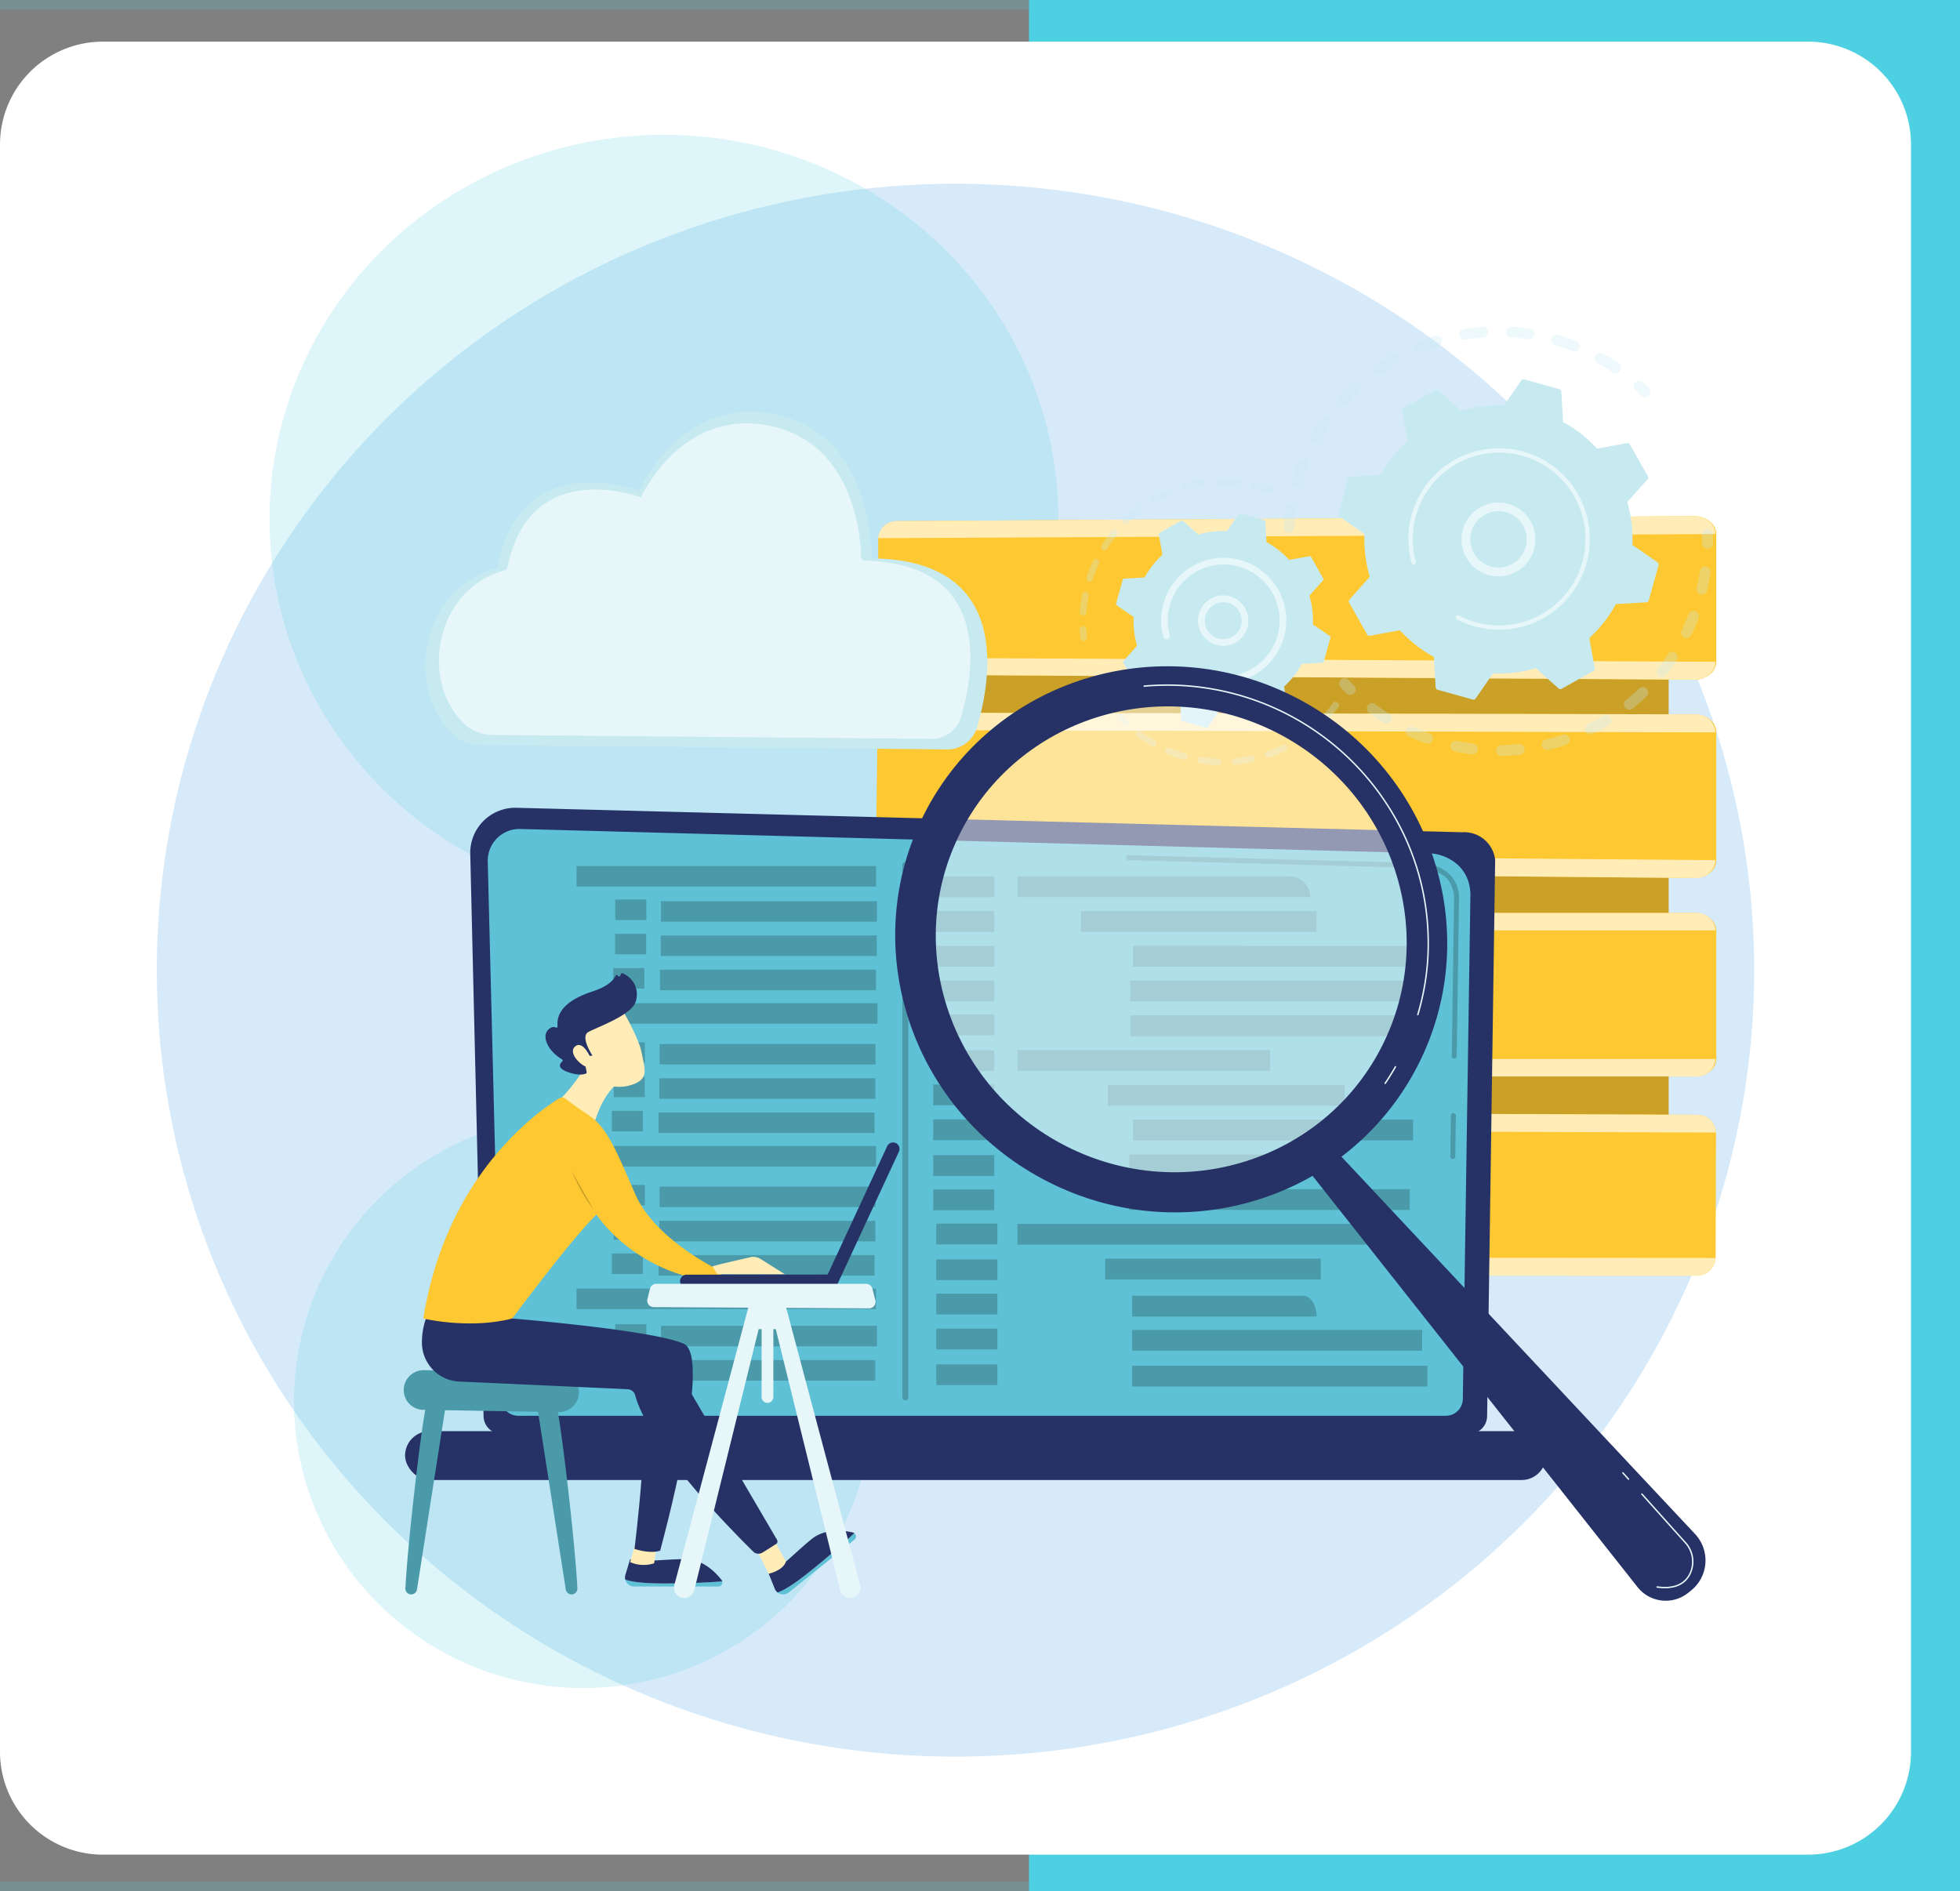 <svg xmlns="http://www.w3.org/2000/svg" width="400" height="386" viewBox="0 0 400 386">
  <rect x="0" y="0" width="400" height="386" fill="#808080" stroke="none"/>
  <g id="Grupo_172856" data-name="Grupo 172856" transform="translate(-1020 -12061.5)">
    <g id="Grupo_136516" data-name="Grupo 136516" transform="translate(0 11240.5)">
      <g id="Grupo_130019" data-name="Grupo 130019" transform="translate(1020 821)">
        <g id="Grupo_130018" data-name="Grupo 130018">
          <rect id="Rectángulo_41096" data-name="Rectángulo 41096" width="190" height="386" transform="translate(210)" fill="#4dd0e1"/>
          <line id="Línea_250" data-name="Línea 250" x1="269" transform="translate(0 1)" fill="none" stroke="#4dd0e1" stroke-width="2" opacity="0.2"/>
          <line id="Línea_251" data-name="Línea 251" x1="266" transform="translate(0 385)" fill="none" stroke="#4dd0e1" stroke-width="2" opacity="0.2"/>
        </g>
      </g>
    </g>
    <path id="indian-software-engineer-working-on-his-laptop" d="M21,0H369a21,21,0,0,1,21,21V349a21,21,0,0,1-21,21H21A21,21,0,0,1,0,349V21A21,21,0,0,1,21,0Z" transform="translate(1020 12070)" fill="#fff"/>
    <g id="Grupo_149191" data-name="Grupo 149191" transform="translate(871.958 64.562)">
      <ellipse id="Elipse_4771" data-name="Elipse 4771" cx="163" cy="160.5" rx="163" ry="160.5" transform="translate(180.042 12034.438)" fill="#bddcf6" opacity="0.59"/>
      <ellipse id="Elipse_4772" data-name="Elipse 4772" cx="80.5" cy="78.5" rx="80.5" ry="78.5" transform="translate(203.042 12024.438)" fill="#4dd0e1" opacity="0.18"/>
      <ellipse id="Elipse_4773" data-name="Elipse 4773" cx="59" cy="58.5" rx="59" ry="58.5" transform="translate(208.042 12224.438)" fill="#4dd0e1" opacity="0.18"/>
      <g id="Grupo_149190" data-name="Grupo 149190" transform="translate(230.434 12063.601)">
        <g id="Grupo_149161" data-name="Grupo 149161" transform="translate(96.368 38.678)">
          <rect id="Rectángulo_44806" data-name="Rectángulo 44806" width="151.917" height="127.299" transform="translate(9.866 16.517)" fill="#caa027"/>
          <g id="Grupo_149154" data-name="Grupo 149154" transform="translate(0.468 0)">
            <path id="Trazado_206232" data-name="Trazado 206232" d="M1632.05,945.7l-162.556,1.023a3.861,3.861,0,0,0-4.024,3.6v24.254a3.685,3.685,0,0,0,3.839,3.47l162.743,1.024c2.413.015,4.447-1.621,4.447-3.655V949.359C1636.5,947.326,1634.464,945.689,1632.05,945.7Z" transform="translate(-1465.466 -945.704)" fill="#fdc831"/>
            <g id="Grupo_149153" data-name="Grupo 149153">
              <path id="Trazado_206233" data-name="Trazado 206233" d="M1631.939,945.7l-162.669,1.024a3.686,3.686,0,0,0-3.841,3.47l170.883-.839C1636.312,947.326,1634.353,945.689,1631.939,945.7Z" transform="translate(-1465.429 -945.704)" fill="#ffecb7"/>
              <path id="Trazado_206234" data-name="Trazado 206234" d="M1469.27,1249.522l162.669,1.024c2.413.015,4.373-1.621,4.373-3.656l-170.883-.839A3.687,3.687,0,0,0,1469.27,1249.522Z" transform="translate(-1465.429 -1217.172)" fill="#ffecb7"/>
            </g>
          </g>
          <g id="Grupo_149156" data-name="Grupo 149156" transform="translate(0 40.106)">
            <path id="Trazado_206235" data-name="Trazado 206235" d="M1627.829,1363.135l-162.682-.337a3.984,3.984,0,0,0-4.181,3.678l-.312,25.035a3.766,3.766,0,0,0,3.926,3.6l163.24,1.427c2.348.021,4.325-1.615,4.325-3.653v-26.064C1632.146,1364.789,1630.171,1363.14,1627.829,1363.135Z" transform="translate(-1460.645 -1362.798)" fill="#fdc831"/>
            <g id="Grupo_149155" data-name="Grupo 149155">
              <path id="Trazado_206236" data-name="Trazado 206236" d="M1630.527,1363.132l-162.8-.338a3.819,3.819,0,0,0-4.008,3.541l171.048.48A4,4,0,0,0,1630.527,1363.132Z" transform="translate(-1463.418 -1362.795)" fill="#ffecb7"/>
              <path id="Trazado_206237" data-name="Trazado 206237" d="M1464.488,1665l163.168,1.427a3.961,3.961,0,0,0,4.253-3.653l-171.352-1.373A3.77,3.77,0,0,0,1464.488,1665Z" transform="translate(-1460.558 -1632.687)" fill="#ffecb7"/>
            </g>
          </g>
          <g id="Grupo_149158" data-name="Grupo 149158" transform="translate(0.468 80.976)">
            <path id="Trazado_206238" data-name="Trazado 206238" d="M1632.251,1787.831H1469.722a4.07,4.07,0,0,0-4.252,3.845V1817.6a3.837,3.837,0,0,0,4.095,3.6h162.686c2.264,0,4.247-1.562,4.247-3.6v-26.064C1636.5,1789.5,1634.514,1787.831,1632.251,1787.831Z" transform="translate(-1465.466 -1787.831)" fill="#fdc831"/>
            <g id="Grupo_149157" data-name="Grupo 149157">
              <path id="Trazado_206239" data-name="Trazado 206239" d="M1632.214,1787.831H1469.528a3.876,3.876,0,0,0-4.1,3.563h170.883A3.875,3.875,0,0,0,1632.214,1787.831Z" transform="translate(-1465.429 -1787.831)" fill="#ffecb7"/>
              <path id="Trazado_206240" data-name="Trazado 206240" d="M1469.528,2101.31h162.686a3.876,3.876,0,0,0,4.1-3.563H1465.429A3.876,3.876,0,0,0,1469.528,2101.31Z" transform="translate(-1465.429 -2067.947)" fill="#ffecb7"/>
            </g>
          </g>
          <g id="Grupo_149160" data-name="Grupo 149160" transform="translate(0.468 121.527)">
            <path id="Trazado_206241" data-name="Trazado 206241" d="M1632.423,2210.193l-162.62-.637a4.084,4.084,0,0,0-4.333,3.81v25.922a3.95,3.95,0,0,0,4.17,3.683l162.693.063a3.848,3.848,0,0,0,4.036-3.614l.072-25.593A3.845,3.845,0,0,0,1632.423,2210.193Z" transform="translate(-1465.466 -2209.556)" fill="#fdc831"/>
            <g id="Grupo_149159" data-name="Grupo 149159">
              <path id="Trazado_206242" data-name="Trazado 206242" d="M1632.386,2210.188l-162.782-.637a3.934,3.934,0,0,0-4.175,3.668l170.976.6A3.845,3.845,0,0,0,1632.386,2210.188Z" transform="translate(-1465.429 -2209.551)" fill="#ffecb7"/>
              <path id="Trazado_206243" data-name="Trazado 206243" d="M1469.6,2522.439l162.694.062a3.848,3.848,0,0,0,4.037-3.613l-170.9-.132A3.952,3.952,0,0,0,1469.6,2522.439Z" transform="translate(-1465.429 -2489.024)" fill="#ffecb7"/>
            </g>
          </g>
        </g>
        <g id="Grupo_149172" data-name="Grupo 149172" transform="translate(137.951 0)">
          <g id="Grupo_149166" data-name="Grupo 149166" transform="translate(41.63)">
            <g id="Grupo_149162" data-name="Grupo 149162" opacity="0.3">
              <path id="Trazado_206244" data-name="Trazado 206244" d="M2326.86,585.5a1.1,1.1,0,0,1-.906-1.154c.083-1.237.22-2.489.409-3.721a1.1,1.1,0,0,1,1.251-.919l.021,0a1.1,1.1,0,0,1,.9,1.248c-.18,1.17-.31,2.359-.389,3.534a1.1,1.1,0,0,1-1.168,1.022A1.057,1.057,0,0,1,2326.86,585.5Zm1.7-9.41a1.138,1.138,0,0,1-.127-.03,1.1,1.1,0,0,1-.739-1.365c.355-1.193.764-2.384,1.217-3.537a1.1,1.1,0,1,1,2.043.8c-.43,1.1-.819,2.227-1.156,3.362A1.1,1.1,0,0,1,2328.559,576.086Zm3.728-8.8a1.1,1.1,0,0,1-.769-1.621c.61-1.082,1.275-2.152,1.977-3.178a1.1,1.1,0,1,1,1.812,1.238c-.666.975-1.3,1.99-1.877,3.018A1.1,1.1,0,0,1,2332.287,567.285Zm5.6-7.749a1.1,1.1,0,0,1-.623-1.821c.838-.919,1.725-1.813,2.637-2.657a1.1,1.1,0,0,1,1.491,1.612c-.866.8-1.709,1.65-2.505,2.524A1.1,1.1,0,0,1,2337.891,559.536Zm7.191-6.3a1.1,1.1,0,0,1-.44-1.982c1.018-.709,2.081-1.384,3.159-2.006a1.1,1.1,0,1,1,1.1,1.9c-1.025.591-2.035,1.233-3,1.906A1.094,1.094,0,0,1,2345.082,553.232Zm8.406-4.556a1.1,1.1,0,0,1-.227-2.1c1.151-.467,2.337-.89,3.524-1.257a1.1,1.1,0,1,1,.649,2.1c-1.128.349-2.255.751-3.348,1.195A1.091,1.091,0,0,1,2353.488,548.675Zm40.076,4.276a1.1,1.1,0,0,1-.43-.174c-.975-.664-1.991-1.294-3.022-1.872a1.1,1.1,0,1,1,1.074-1.914c1.085.609,2.157,1.273,3.183,1.971a1.1,1.1,0,0,1-.805,1.989Zm-30.876-6.855a1.1,1.1,0,0,1,.011-2.165c1.227-.2,2.477-.347,3.716-.44a1.1,1.1,0,1,1,.164,2.189c-1.176.088-2.363.229-3.528.418A1.1,1.1,0,0,1,2362.689,546.1Zm22.416,2.4a1.088,1.088,0,0,1-.213-.059c-1.1-.429-2.232-.816-3.365-1.15a1.1,1.1,0,1,1,.622-2.105c1.193.352,2.385.759,3.542,1.21a1.1,1.1,0,0,1-.585,2.1Zm-12.87-2.858a1.1,1.1,0,0,1,.259-2.177c1.239.081,2.49.216,3.72.4l.023,0a1.1,1.1,0,0,1-.351,2.166c-1.168-.177-2.357-.3-3.534-.381C2372.312,545.649,2372.273,545.645,2372.235,545.638Z" transform="translate(-2325.951 -543.459)" fill="#c7eaf1"/>
              <path id="Trazado_206245" data-name="Trazado 206245" d="M3070.493,661.262a1.091,1.091,0,0,1-.583-.3c-.4-.4-.821-.793-1.242-1.177a1.1,1.1,0,0,1,1.477-1.623c.443.4.882.819,1.306,1.237a1.1,1.1,0,0,1-.959,1.863Z" transform="translate(-2996.927 -646.874)" fill="#c7eaf1"/>
            </g>
            <g id="Grupo_149163" data-name="Grupo 149163" transform="translate(11.278 41.394)" opacity="0.3">
              <path id="Trazado_206246" data-name="Trazado 206246" d="M3214.891,977.876a1.1,1.1,0,0,1-.909-1.095c.007-.566,0-1.141-.014-1.71a1.1,1.1,0,1,1,2.194-.064c.017.6.022,1.205.015,1.8a1.1,1.1,0,0,1-1.286,1.068Z" transform="translate(-3139.856 -973.941)" fill="#c7eaf1"/>
              <path id="Trazado_206247" data-name="Trazado 206247" d="M2521.3,1090.66q-.747-.129-1.494-.284a1.1,1.1,0,0,1,.447-2.15c1.151.239,2.307.431,3.453.571a1.1,1.1,0,0,1-.268,2.179C2522.731,1090.889,2522.012,1090.783,2521.3,1090.66Zm-7.073-1.848a1.12,1.12,0,0,1-.181-.047c-1.154-.409-2.3-.871-3.417-1.375a1.1,1.1,0,1,1,.9-2c1.057.478,2.149.917,3.246,1.306a1.1,1.1,0,0,1-.552,2.116Zm14.979,2.469a1.1,1.1,0,0,1,.172-2.179c1.159-.017,2.334-.084,3.491-.2a1.1,1.1,0,1,1,.218,2.185c-1.219.122-2.456.192-3.677.211A1.088,1.088,0,0,1,2529.207,1091.28Zm-23.451-6.569a1.1,1.1,0,0,1-.4-.153c-1.035-.652-2.055-1.356-3.031-2.093a1.1,1.1,0,0,1,1.323-1.752c.926.7,1.895,1.368,2.878,1.987a1.1,1.1,0,0,1-.772,2.011Zm32.781,5.389a1.1,1.1,0,0,1-.071-2.149c1.126-.271,2.257-.6,3.361-.962a1.1,1.1,0,1,1,.692,2.083c-1.162.386-2.353.728-3.539,1.014A1.089,1.089,0,0,1,2538.537,1090.1Zm8.844-3.2a1.1,1.1,0,0,1-.3-2.067c1.043-.513,2.077-1.076,3.072-1.673a1.1,1.1,0,1,1,1.13,1.882c-1.048.629-2.136,1.221-3.234,1.761A1.09,1.09,0,0,1,2547.381,1086.9Zm7.937-5.051a1.1,1.1,0,0,1-.5-1.937c.908-.729,1.794-1.5,2.635-2.3a1.1,1.1,0,1,1,1.512,1.591c-.885.841-1.818,1.657-2.772,2.423A1.1,1.1,0,0,1,2555.318,1081.849Zm6.646-6.661a1.1,1.1,0,0,1-.669-1.766c.726-.909,1.421-1.859,2.066-2.824a1.1,1.1,0,1,1,1.824,1.22c-.679,1.016-1.411,2.017-2.175,2.973A1.1,1.1,0,0,1,2561.964,1075.188Zm5.023-7.961a1.1,1.1,0,0,1-.8-1.561c.506-1.044.974-2.123,1.392-3.208a1.1,1.1,0,1,1,2.049.788c-.439,1.142-.932,2.279-1.465,3.377A1.1,1.1,0,0,1,2566.987,1067.227Zm3.149-8.864-.066-.014a1.1,1.1,0,0,1-.815-1.32c.2-.833.37-1.681.516-2.523q.079-.457.147-.913a1.1,1.1,0,0,1,1.249-.922,1.085,1.085,0,0,1,.922,1.248q-.072.481-.155.961c-.153.885-.335,1.778-.543,2.654A1.1,1.1,0,0,1,2570.136,1058.363Z" transform="translate(-2496.251 -1045.089)" fill="#c7eaf1"/>
              <path id="Trazado_206248" data-name="Trazado 206248" d="M2445.363,1292.435a1.1,1.1,0,0,1-.587-.3c-.421-.42-.841-.856-1.248-1.3a1.1,1.1,0,0,1,1.612-1.49c.387.419.786.833,1.186,1.232a1.1,1.1,0,0,1-.963,1.859Z" transform="translate(-2443.237 -1258.698)" fill="#c7eaf1"/>
            </g>
            <g id="Grupo_149165" data-name="Grupo 149165" transform="translate(11.142 10.733)">
              <path id="Trazado_206249" data-name="Trazado 206249" d="M2447.711,707.188a.514.514,0,0,0,.54.253l6.141-1.125a27.2,27.2,0,0,0,6.933,5.438l.373,6.228a.513.513,0,0,0,.374.463l7.213,2.013a.513.513,0,0,0,.56-.2l3.545-5.135a27.2,27.2,0,0,0,8.747-1.063l4.671,4.143a.512.512,0,0,0,.592.063l6.525-3.677a.513.513,0,0,0,.252-.539l-1.125-6.141a27.194,27.194,0,0,0,5.438-6.933l6.229-.374a.512.512,0,0,0,.463-.374l2.013-7.214a.512.512,0,0,0-.2-.56l-5.135-3.545a27.194,27.194,0,0,0-1.063-8.747l4.143-4.671a.513.513,0,0,0,.063-.592l-3.677-6.524a.513.513,0,0,0-.539-.253l-6.141,1.125a27.183,27.183,0,0,0-6.933-5.439l-.374-6.228a.513.513,0,0,0-.374-.463l-7.213-2.013a.513.513,0,0,0-.56.2l-3.544,5.135a27.189,27.189,0,0,0-8.747,1.063l-4.671-4.143a.513.513,0,0,0-.592-.063l-6.524,3.677a.512.512,0,0,0-.253.539l1.125,6.141a27.193,27.193,0,0,0-5.438,6.933l-6.229.374a.513.513,0,0,0-.463.374l-2.013,7.213a.513.513,0,0,0,.2.56l5.135,3.545a27.2,27.2,0,0,0,1.063,8.747l-4.142,4.671a.513.513,0,0,0-.063.592Z" transform="translate(-2441.82 -655.083)" fill="#c7eaf1"/>
              <g id="Grupo_149164" data-name="Grupo 149164" transform="translate(25.17 25.17)">
                <path id="Trazado_206250" data-name="Trazado 206250" d="M2709.817,931.786a7.532,7.532,0,1,1,1.1.108A7.54,7.54,0,0,1,2709.817,931.786Zm2.283-13.1a5.843,5.843,0,0,0-.852-.084,5.753,5.753,0,1,0,.852.084Z" transform="translate(-2703.577 -916.841)" fill="#e7f6f9"/>
              </g>
              <path id="Trazado_206251" data-name="Trazado 206251" d="M2606.106,838.44a18.848,18.848,0,0,1-1.856-.418h0q-.291-.081-.579-.171a18.593,18.593,0,0,1-2.748-1.11l-.037-.018-.1-.052-.2-.1a.439.439,0,1,1,.409-.777,17.652,17.652,0,0,0,20.02-2.5,17.526,17.526,0,0,0,5.192-8.364,17.874,17.874,0,0,0,.4-1.77,17.633,17.633,0,0,0-34.365-7.708,17.64,17.64,0,0,0-.027,9.392.445.445,0,0,1,.009.191.439.439,0,0,1-.856.041,18.512,18.512,0,1,1,36.1-1.768,18.993,18.993,0,0,1-.419,1.858,18.514,18.514,0,0,1-20.948,13.272Z" transform="translate(-2576.397 -787.585)" fill="#e7f6f9"/>
            </g>
          </g>
          <g id="Grupo_149171" data-name="Grupo 149171" transform="translate(0 30.945)">
            <g id="Grupo_149167" data-name="Grupo 149167" opacity="0.3">
              <path id="Trazado_206252" data-name="Trazado 206252" d="M1893.711,1182.168a.678.678,0,0,1-.558-.591c-.066-.572-.115-1.154-.146-1.729a.678.678,0,0,1,1.354-.074c.03.548.077,1.1.139,1.648a.679.679,0,0,1-.6.751A.688.688,0,0,1,1893.711,1182.168Z" transform="translate(-1893.007 -1148.954)" fill="#c7eaf1"/>
              <path id="Trazado_206253" data-name="Trazado 206253" d="M1893.843,893.274a.678.678,0,0,1-.56-.715,29.551,29.551,0,0,1,.358-2.961q.054-.308.114-.617a.7.7,0,0,1,.795-.536.679.679,0,0,1,.536.795q-.057.3-.109.59a28.125,28.125,0,0,0-.342,2.824.678.678,0,0,1-.723.629C1893.889,893.28,1893.866,893.278,1893.843,893.274Zm1.346-6.909a.7.7,0,0,1-.095-.023.679.679,0,0,1-.436-.855,29.408,29.408,0,0,1,1.323-3.357.678.678,0,1,1,1.228.574,28.148,28.148,0,0,0-1.262,3.2A.678.678,0,0,1,1895.189,886.365Zm2.981-6.376a.678.678,0,0,1-.458-1.029,29.215,29.215,0,0,1,2.109-2.931.678.678,0,0,1,1.049.859,27.816,27.816,0,0,0-2.011,2.794A.679.679,0,0,1,1898.169,879.988Zm4.457-5.448a.677.677,0,0,1-.352-1.159,29.392,29.392,0,0,1,2.761-2.325.678.678,0,1,1,.807,1.089,27.917,27.917,0,0,0-2.633,2.217A.678.678,0,0,1,1902.627,874.54Zm5.653-4.195a.678.678,0,0,1-.219-1.258,29.677,29.677,0,0,1,3.241-1.583.678.678,0,1,1,.52,1.252,28.286,28.286,0,0,0-3.092,1.511A.675.675,0,0,1,1908.279,870.345Zm6.5-2.7a.678.678,0,0,1-.066-1.321,29.177,29.177,0,0,1,3.529-.745.678.678,0,0,1,.2,1.342,27.778,27.778,0,0,0-3.365.71A.674.674,0,0,1,1914.778,867.65Zm6.958-1.024a.678.678,0,0,1,.1-1.346,29.375,29.375,0,0,1,3.606.144.678.678,0,0,1-.137,1.349,27.861,27.861,0,0,0-3.439-.138A.686.686,0,0,1,1921.736,866.626Zm10.386,1.708a.673.673,0,0,1-.116-.031,28.1,28.1,0,0,0-2.866-.865c-.147-.037-.292-.071-.437-.1a.678.678,0,0,1,.3-1.323c.154.035.308.071.462.11a29.523,29.523,0,0,1,3,.907.678.678,0,0,1-.345,1.305Z" transform="translate(-1893.255 -865.273)" fill="#c7eaf1"/>
            </g>
            <g id="Grupo_149168" data-name="Grupo 149168" transform="translate(7.567 45.606)" opacity="0.3">
              <path id="Trazado_206254" data-name="Trazado 206254" d="M2025,1352.163a.678.678,0,0,1,.222-1.338,28.042,28.042,0,0,0,3.368.33.678.678,0,1,1-.05,1.355,29.554,29.554,0,0,1-3.531-.347Zm-3.386-.751c-.024,0-.047-.01-.072-.016a29.616,29.616,0,0,1-3.348-1.178.678.678,0,0,1,.526-1.25,28.331,28.331,0,0,0,3.2,1.124.678.678,0,0,1-.3,1.32Zm10.3,1.006a.678.678,0,0,1,.058-1.343,28.184,28.184,0,0,0,3.35-.494.678.678,0,1,1,.278,1.327,29.48,29.48,0,0,1-3.511.518A.689.689,0,0,1,2031.914,1352.418Zm-16.685-3.7a.685.685,0,0,1-.222-.08,29.026,29.026,0,0,1-2.967-1.953.678.678,0,0,1,.813-1.085,27.735,27.735,0,0,0,2.829,1.862.678.678,0,0,1-.453,1.256Zm23.458,2.272a.678.678,0,0,1-.1-1.31,27.9,27.9,0,0,0,3.132-1.284.678.678,0,0,1,.59,1.221,29.475,29.475,0,0,1-3.284,1.347A.676.676,0,0,1,2038.687,1350.994Zm6.234-3.008a.678.678,0,0,1-.251-1.239,28.279,28.279,0,0,0,2.735-2,.678.678,0,0,1,.864,1.044,29.561,29.561,0,0,1-2.867,2.094A.675.675,0,0,1,2044.921,1347.986Zm5.334-4.415a.678.678,0,0,1-.376-1.134,27.687,27.687,0,0,0,2.176-2.595.678.678,0,0,1,1.09.806,29.331,29.331,0,0,1-2.282,2.722A.678.678,0,0,1,2050.255,1343.571Z" transform="translate(-2007.917 -1339.568)" fill="#c7eaf1"/>
              <path id="Trazado_206255" data-name="Trazado 206255" d="M1973.453,1367.346a.674.674,0,0,1-.354-.179c-.418-.4-.826-.819-1.214-1.238a.678.678,0,0,1,1-.92c.369.4.759.8,1.157,1.181a.678.678,0,0,1-.586,1.156Z" transform="translate(-1971.706 -1362.366)" fill="#c7eaf1"/>
            </g>
            <g id="Grupo_149170" data-name="Grupo 149170" transform="translate(7.42 7.186)">
              <path id="Trazado_206256" data-name="Trazado 206256" d="M1974.112,974.877a.343.343,0,0,0,.361.169l4.11-.753a18.2,18.2,0,0,0,4.639,3.639l.25,4.168a.343.343,0,0,0,.25.31l4.827,1.347a.343.343,0,0,0,.375-.136l2.372-3.436a18.2,18.2,0,0,0,5.853-.711l3.126,2.772a.343.343,0,0,0,.4.042l4.366-2.46a.344.344,0,0,0,.169-.361l-.753-4.109a18.2,18.2,0,0,0,3.639-4.639l4.168-.25a.343.343,0,0,0,.31-.25l1.347-4.827a.343.343,0,0,0-.136-.375l-3.436-2.372a18.189,18.189,0,0,0-.711-5.853l2.772-3.126a.342.342,0,0,0,.042-.4l-2.461-4.366a.343.343,0,0,0-.361-.169l-4.109.753a18.2,18.2,0,0,0-4.639-3.639l-.25-4.168a.343.343,0,0,0-.25-.31l-4.827-1.347a.343.343,0,0,0-.375.135l-2.372,3.436a18.2,18.2,0,0,0-5.853.711l-3.126-2.772a.343.343,0,0,0-.4-.042l-4.366,2.461a.343.343,0,0,0-.169.361l.753,4.109a18.2,18.2,0,0,0-3.639,4.639l-4.168.25a.343.343,0,0,0-.31.25l-1.347,4.827a.343.343,0,0,0,.136.375l3.436,2.372a18.2,18.2,0,0,0,.711,5.853l-2.772,3.126a.343.343,0,0,0-.042.4Z" transform="translate(-1970.171 -940.01)" fill="#c7eaf1"/>
              <g id="Grupo_149169" data-name="Grupo 149169" transform="translate(16.752 16.752)">
                <path id="Trazado_206257" data-name="Trazado 206257" d="M2148.63,1124.4a5.141,5.141,0,1,1,.757.074A5.232,5.232,0,0,1,2148.63,1124.4Zm1.53-8.768a3.833,3.833,0,0,0-.552-.054,3.772,3.772,0,0,0-.187,7.542h0a3.772,3.772,0,0,0,.739-7.488Z" transform="translate(-2144.387 -1114.223)" fill="#e7f6f9"/>
              </g>
              <path id="Trazado_206258" data-name="Trazado 206258" d="M2076.414,1059.417q-.634-.11-1.267-.286a12.843,12.843,0,0,1-2.423-.949l-.1-.054a.678.678,0,0,1-.353-.715.691.691,0,0,1,.069-.2.679.679,0,0,1,.916-.284,11.442,11.442,0,0,0,2.259.9h0l.129.035a11.3,11.3,0,0,0,5.589.079,11.473,11.473,0,0,0,2.864-1.114l.022-.013.068-.038a11.414,11.414,0,1,0-16.6-13.012,11.5,11.5,0,0,0-.255,1.131,11.374,11.374,0,0,0,.238,4.949.668.668,0,0,1,.014.295.678.678,0,0,1-1.322.064,12.738,12.738,0,0,1-.266-5.537,12.873,12.873,0,0,1,.285-1.265,12.771,12.771,0,0,1,24.89,5.583,13.122,13.122,0,0,1-.289,1.281A12.789,12.789,0,0,1,2076.414,1059.417Z" transform="translate(-2056.611 -1025.012)" fill="#e7f6f9"/>
            </g>
          </g>
        </g>
        <g id="Grupo_149176" data-name="Grupo 149176" transform="translate(0.274 98.19)">
          <path id="Trazado_206259" data-name="Trazado 206259" d="M602.319,1688.733a3.661,3.661,0,0,0,3.652,3.649h197.5a3.661,3.661,0,0,0,3.652-3.649l1.643-113.5a6.36,6.36,0,0,0-6.7-5.63l-193.021-4.994a9.2,9.2,0,0,0-9.444,9.413Z" transform="translate(-586.297 -1564.607)" fill="#263266"/>
          <path id="Trazado_206260" data-name="Trazado 206260" d="M639.458,1725.915a3.465,3.465,0,0,0,3.455,3.455h189.33a3.465,3.465,0,0,0,3.455-3.455l1.551-103.035c-.183-6.2-5.619-8.429-8.914-8.3l-184.993-4.963a6.468,6.468,0,0,0-6.636,6.619Z" transform="translate(-619.83 -1605.289)" fill="#5ec1d5"/>
          <g id="Grupo_149173" data-name="Grupo 149173" transform="translate(147.155 9.672)">
            <path id="Trazado_206261" data-name="Trazado 206261" d="M2680.147,2221.962h-.007a.506.506,0,0,1-.5-.514l.123-8.356a.506.506,0,0,1,.506-.5h.006a.506.506,0,0,1,.5.514l-.123,8.356A.507.507,0,0,1,2680.147,2221.962Z" transform="translate(-2613.479 -2159.958)" fill="#4b9aaa"/>
            <path id="Trazado_206262" data-name="Trazado 206262" d="M2058.55,1706.726h-.007a.507.507,0,0,1-.5-.514l.47-32a6.013,6.013,0,0,0-1.715-4.5,8.46,8.46,0,0,0-5.6-1.91l-59.128-1.586a.506.506,0,0,1-.492-.519.484.484,0,0,1,.52-.492l59.093,1.586a9.3,9.3,0,0,1,6.3,2.19,6.991,6.991,0,0,1,2.027,5.237l-.47,32.014A.506.506,0,0,1,2058.55,1706.726Z" transform="translate(-1991.582 -1665.198)" fill="#4b9aaa"/>
          </g>
          <rect id="Rectángulo_44807" data-name="Rectángulo 44807" width="232.847" height="9.972" rx="4.986" transform="translate(232.847 137.197) rotate(180)" fill="#263266"/>
          <g id="Grupo_149174" data-name="Grupo 149174" transform="translate(34.988 11.893)">
            <rect id="Rectángulo_44808" data-name="Rectángulo 44808" width="4.188" height="61.138" transform="translate(0.29 32.177) rotate(-89.998)" fill="#4b9aaa"/>
            <rect id="Rectángulo_44809" data-name="Rectángulo 44809" width="4.188" height="61.138" transform="translate(0.002 4.188) rotate(-89.998)" fill="#4b9aaa"/>
            <rect id="Rectángulo_44810" data-name="Rectángulo 44810" width="4.188" height="44.085" transform="translate(17.239 11.353) rotate(-89.998)" fill="#4b9aaa"/>
            <rect id="Rectángulo_44811" data-name="Rectángulo 44811" width="4.188" height="6.345" transform="translate(7.907 11.019) rotate(-89.998)" fill="#4b9aaa"/>
            <rect id="Rectángulo_44812" data-name="Rectángulo 44812" width="4.188" height="44.085" transform="translate(17.194 18.353) rotate(-89.998)" fill="#4b9aaa"/>
            <rect id="Rectángulo_44813" data-name="Rectángulo 44813" width="4.188" height="6.345" transform="translate(7.876 18.019) rotate(-89.998)" fill="#4b9aaa"/>
            <rect id="Rectángulo_44814" data-name="Rectángulo 44814" width="4.188" height="44.085" transform="translate(17.033 25.342) rotate(-89.998)" fill="#4b9aaa"/>
            <rect id="Rectángulo_44815" data-name="Rectángulo 44815" width="4.188" height="6.345" transform="translate(7.499 25.007) rotate(-89.998)" fill="#4b9aaa"/>
            <rect id="Rectángulo_44816" data-name="Rectángulo 44816" width="4.188" height="61.138" transform="translate(0 61.318) rotate(-89.998)" fill="#4b9aaa"/>
            <rect id="Rectángulo_44817" data-name="Rectángulo 44817" width="4.188" height="44.085" transform="translate(16.949 40.494) rotate(-89.998)" fill="#4b9aaa"/>
            <rect id="Rectángulo_44818" data-name="Rectángulo 44818" width="4.188" height="6.345" transform="translate(7.618 40.16) rotate(-89.998)" fill="#4b9aaa"/>
            <rect id="Rectángulo_44819" data-name="Rectángulo 44819" width="4.188" height="44.085" transform="translate(16.905 47.494) rotate(-89.998)" fill="#4b9aaa"/>
            <rect id="Rectángulo_44820" data-name="Rectángulo 44820" width="4.188" height="6.345" transform="translate(7.586 47.16) rotate(-89.998)" fill="#4b9aaa"/>
            <rect id="Rectángulo_44821" data-name="Rectángulo 44821" width="4.188" height="44.085" transform="translate(16.743 54.483) rotate(-89.998)" fill="#4b9aaa"/>
            <rect id="Rectángulo_44822" data-name="Rectángulo 44822" width="4.188" height="6.345" transform="translate(7.209 54.148) rotate(-89.998)" fill="#4b9aaa"/>
            <rect id="Rectángulo_44823" data-name="Rectángulo 44823" width="4.188" height="61.138" transform="translate(0 90.421) rotate(-89.998)" fill="#4b9aaa"/>
            <rect id="Rectángulo_44824" data-name="Rectángulo 44824" width="4.188" height="44.085" transform="translate(16.949 69.598) rotate(-89.998)" fill="#4b9aaa"/>
            <rect id="Rectángulo_44825" data-name="Rectángulo 44825" width="4.188" height="6.345" transform="translate(7.618 69.263) rotate(-89.998)" fill="#4b9aaa"/>
            <rect id="Rectángulo_44826" data-name="Rectángulo 44826" width="4.188" height="44.085" transform="translate(16.905 76.598) rotate(-89.998)" fill="#4b9aaa"/>
            <rect id="Rectángulo_44827" data-name="Rectángulo 44827" width="4.188" height="6.345" transform="translate(7.586 76.263) rotate(-89.998)" fill="#4b9aaa"/>
            <rect id="Rectángulo_44828" data-name="Rectángulo 44828" width="4.188" height="44.085" transform="translate(16.743 83.586) rotate(-89.998)" fill="#4b9aaa"/>
            <rect id="Rectángulo_44829" data-name="Rectángulo 44829" width="4.188" height="6.345" transform="translate(7.209 83.252) rotate(-89.998)" fill="#4b9aaa"/>
            <rect id="Rectángulo_44830" data-name="Rectángulo 44830" width="4.188" height="44.085" transform="translate(17.239 98.013) rotate(-89.998)" fill="#4b9aaa"/>
            <rect id="Rectángulo_44831" data-name="Rectángulo 44831" width="4.188" height="6.345" transform="translate(7.907 97.679) rotate(-89.998)" fill="#4b9aaa"/>
            <rect id="Rectángulo_44832" data-name="Rectángulo 44832" width="4.188" height="44.085" transform="translate(16.89 105.013) rotate(-89.998)" fill="#4b9aaa"/>
            <rect id="Rectángulo_44833" data-name="Rectángulo 44833" width="4.188" height="6.345" transform="translate(7.571 104.679) rotate(-89.998)" fill="#4b9aaa"/>
          </g>
          <g id="Grupo_149175" data-name="Grupo 149175" transform="translate(107.78 13.989)">
            <rect id="Rectángulo_44834" data-name="Rectángulo 44834" width="4.245" height="44.007" transform="translate(35.096 82.264) rotate(-89.997)" fill="#4b9aaa"/>
            <rect id="Rectángulo_44835" data-name="Rectángulo 44835" width="4.245" height="71.399" transform="translate(17.194 75.171) rotate(-89.997)" fill="#4b9aaa"/>
            <rect id="Rectángulo_44836" data-name="Rectángulo 44836" width="4.245" height="57.233" transform="translate(40.028 68.085) rotate(-89.997)" fill="#4b9aaa"/>
            <rect id="Rectángulo_44837" data-name="Rectángulo 44837" width="4.245" height="32.636" transform="translate(40.028 60.995) rotate(-89.997)" fill="#4b9aaa"/>
            <rect id="Rectángulo_44838" data-name="Rectángulo 44838" width="4.245" height="57.162" transform="translate(40.787 53.894) rotate(-89.997)" fill="#4b9aaa"/>
            <rect id="Rectángulo_44839" data-name="Rectángulo 44839" width="4.245" height="48.303" transform="translate(35.671 46.809) rotate(-89.998)" fill="#4b9aaa"/>
            <rect id="Rectángulo_44840" data-name="Rectángulo 44840" width="4.245" height="51.573" transform="translate(17.195 39.705) rotate(-89.997)" fill="#4b9aaa"/>
            <rect id="Rectángulo_44841" data-name="Rectángulo 44841" width="4.245" height="58.84" transform="translate(40.217 32.616) rotate(-89.997)" fill="#4b9aaa"/>
            <rect id="Rectángulo_44842" data-name="Rectángulo 44842" width="4.245" height="59.569" transform="translate(40.217 25.523) rotate(-89.997)" fill="#4b9aaa"/>
            <rect id="Rectángulo_44843" data-name="Rectángulo 44843" width="4.245" height="58.684" transform="translate(40.787 18.431) rotate(-89.997)" fill="#4b9aaa"/>
            <rect id="Rectángulo_44844" data-name="Rectángulo 44844" width="4.245" height="48.075" transform="translate(30.164 11.338) rotate(-89.997)" fill="#4b9aaa"/>
            <rect id="Rectángulo_44845" data-name="Rectángulo 44845" width="4.245" height="12.466" transform="translate(0 32.438) rotate(-89.997)" fill="#4b9aaa"/>
            <rect id="Rectángulo_44846" data-name="Rectángulo 44846" width="4.245" height="12.466" transform="translate(0 39.734) rotate(-89.997)" fill="#4b9aaa"/>
            <rect id="Rectángulo_44847" data-name="Rectángulo 44847" width="4.245" height="12.466" transform="translate(0 46.731) rotate(-89.997)" fill="#4b9aaa"/>
            <rect id="Rectángulo_44848" data-name="Rectángulo 44848" width="4.245" height="12.466" transform="translate(0 53.849) rotate(-89.997)" fill="#4b9aaa"/>
            <rect id="Rectángulo_44849" data-name="Rectángulo 44849" width="4.245" height="12.466" transform="translate(0 61.144) rotate(-89.997)" fill="#4b9aaa"/>
            <rect id="Rectángulo_44850" data-name="Rectángulo 44850" width="4.245" height="12.466" transform="translate(0 68.142) rotate(-89.997)" fill="#4b9aaa"/>
            <rect id="Rectángulo_44851" data-name="Rectángulo 44851" width="4.245" height="12.466" transform="translate(0.632 75.117) rotate(-89.997)" fill="#4b9aaa"/>
            <rect id="Rectángulo_44852" data-name="Rectángulo 44852" width="4.245" height="12.466" transform="translate(0.632 82.412) rotate(-89.997)" fill="#4b9aaa"/>
            <rect id="Rectángulo_44853" data-name="Rectángulo 44853" width="4.245" height="12.466" transform="translate(0.632 89.41) rotate(-89.997)" fill="#4b9aaa"/>
            <rect id="Rectángulo_44854" data-name="Rectángulo 44854" width="4.245" height="12.466" transform="translate(0.632 96.547) rotate(-89.997)" fill="#4b9aaa"/>
            <rect id="Rectángulo_44855" data-name="Rectángulo 44855" width="4.245" height="12.466" transform="translate(0.632 103.843) rotate(-89.997)" fill="#4b9aaa"/>
            <rect id="Rectángulo_44856" data-name="Rectángulo 44856" width="4.245" height="12.466" transform="translate(0 25.522) rotate(-89.997)" fill="#4b9aaa"/>
            <rect id="Rectángulo_44857" data-name="Rectángulo 44857" width="4.245" height="12.466" transform="translate(0 18.435) rotate(-89.997)" fill="#4b9aaa"/>
            <rect id="Rectángulo_44858" data-name="Rectángulo 44858" width="4.245" height="12.466" transform="translate(0 11.338) rotate(-89.997)" fill="#4b9aaa"/>
            <rect id="Rectángulo_44859" data-name="Rectángulo 44859" width="4.245" height="12.466" transform="translate(0 4.246) rotate(-89.997)" fill="#4b9aaa"/>
            <path id="Trazado_206263" data-name="Trazado 206263" d="M1760.945,1710.091v4.245l59.781,0a4.274,4.274,0,0,0-4.3-4.245Z" transform="translate(-1743.747 -1710.091)" fill="#4b9aaa"/>
            <rect id="Rectángulo_44860" data-name="Rectángulo 44860" width="4.245" height="60.285" transform="translate(40.598 104.121) rotate(-89.997)" fill="#4b9aaa"/>
            <rect id="Rectángulo_44861" data-name="Rectángulo 44861" width="4.245" height="59.189" transform="translate(40.597 96.813) rotate(-89.997)" fill="#4b9aaa"/>
            <path id="Trazado_206264" data-name="Trazado 206264" d="M2004.3,2600.2v4.245h37.641c0-2.344-1.212-4.244-2.709-4.244Z" transform="translate(-1963.699 -2514.608)" fill="#4b9aaa"/>
          </g>
          <rect id="Rectángulo_44862" data-name="Rectángulo 44862" width="1.219" height="109.881" rx="0.609" transform="translate(101.488 11.081)" fill="#4b9aaa"/>
        </g>
        <g id="Grupo_149178" data-name="Grupo 149178" transform="translate(88.782 57.586)">
          <path id="Trazado_206265" data-name="Trazado 206265" d="M2372.255,2275.033l74.884,79.9a7.879,7.879,0,0,1-.823,11.538l-.589.471a7.325,7.325,0,0,1-10.325-1.176l-68.258-86.375Z" transform="translate(-2272.383 -2166.117)" fill="#263266"/>
          <ellipse id="Elipse_5142" data-name="Elipse 5142" cx="49.881" cy="50.798" rx="49.881" ry="50.798" transform="translate(0 89.001) rotate(-63.142)" fill="#fff" opacity="0.5"/>
          <path id="Trazado_206266" data-name="Trazado 206266" d="M1507.4,1294.456c-13.849,27.348-2.5,60.95,25.353,75.053s61.654,3.366,75.5-23.982,2.5-60.95-25.352-75.053S1521.252,1267.109,1507.4,1294.456Zm7.407,3.751c11.814-23.331,40.652-32.49,64.411-20.459s33.443,40.7,21.629,64.028-40.652,32.49-64.411,20.46S1503,1321.538,1514.811,1298.207Z" transform="translate(-1489.977 -1252.542)" fill="#263266"/>
          <g id="Grupo_149177" data-name="Grupo 149177" transform="translate(62.192 15.411)">
            <path id="Trazado_206267" data-name="Trazado 206267" d="M2077.678,1384.155a.145.145,0,0,1-.039-.2c.736-1.085,1.439-2.215,2.09-3.357a.145.145,0,1,1,.251.144c-.655,1.149-1.362,2.285-2.1,3.376a.144.144,0,0,1-.138.062A.138.138,0,0,1,2077.678,1384.155Zm6.705-14a.145.145,0,0,1-.1-.181,50.568,50.568,0,0,0,1.974-10.578,51.694,51.694,0,0,0-6.471-29.272,53.335,53.335,0,0,0-51.191-27.008.145.145,0,1,1-.026-.289,53.625,53.625,0,0,1,51.47,27.156,51.986,51.986,0,0,1,6.507,29.436,50.874,50.874,0,0,1-1.985,10.639.144.144,0,0,1-.157.1Z" transform="translate(-2028.439 -1302.607)" fill="#e7f6f9"/>
          </g>
          <path id="Trazado_206268" data-name="Trazado 206268" d="M3088.056,3038.987c3.224.417,5.457-.438,6.639-2.541a5.886,5.886,0,0,0-.867-6.794l-8.846-9.88a.145.145,0,0,0-.216.193l8.847,9.88a5.6,5.6,0,0,1,.829,6.459c-1.13,2.011-3.289,2.816-6.449,2.382h0a.145.145,0,0,0-.039.287Z" transform="translate(-2920.968 -2839.2)" fill="#e7f6f9"/>
          <path id="Trazado_206269" data-name="Trazado 206269" d="M3045.732,2976.315a.145.145,0,0,0,.126-.24l-1.146-1.281a.145.145,0,0,0-.216.193l1.146,1.28A.146.146,0,0,0,3045.732,2976.315Z" transform="translate(-2884.571 -2798.547)" fill="#e7f6f9"/>
        </g>
        <g id="Grupo_149179" data-name="Grupo 149179" transform="translate(4.399 17.32)">
          <path id="Trazado_206270" data-name="Trazado 206270" d="M595.93,753.571a.738.738,0,0,1-.716-.728c-.073-4.077-1.329-24.319-18.937-28.549-19.6-4.709-28.574,15.474-28.574,15.474s-24.255-9.419-28.906,15.81c-15.208,3.7-19.159,23.8-9.268,33.629a8.45,8.45,0,0,0,5.88,2.464l95.242.868a6.28,6.28,0,0,0,6.068-4.54C619.695,777.832,623.594,754.227,595.93,753.571Z" transform="translate(-504.104 -723.582)" fill="#c7eaf1"/>
          <path id="Trazado_206271" data-name="Trazado 206271" d="M619.918,776.71a.738.738,0,0,1-.715-.727c-.078-3.91-1.322-22.68-17.905-26.614-18.536-4.4-27.018,14.45-27.018,14.45s-22.934-8.8-27.333,14.764C532.7,782,528.9,800.453,537.918,809.72a8.455,8.455,0,0,0,5.985,2.569l89.658.807a6.281,6.281,0,0,0,6.072-4.557C642.429,798.885,645.747,777.336,619.918,776.71Z" transform="translate(-530.269 -746.288)" fill="#e7f6f9"/>
        </g>
        <g id="Grupo_149189" data-name="Grupo 149189" transform="translate(0 131.956)">
          <g id="Grupo_149180" data-name="Grupo 149180" transform="translate(0 81.008)">
            <path id="Trazado_206272" data-name="Trazado 206272" d="M466.444,2820.552c-.814,1.2-4.047,28.458-4.553,38.524a1.191,1.191,0,0,0,1.192,1.249h0a1.193,1.193,0,0,0,1.179-1.009l5.914-37.9Z" transform="translate(-461.551 -2814.559)" fill="#4b9aaa"/>
            <path id="Trazado_206273" data-name="Trazado 206273" d="M744.514,2820.552c.814,1.2,4.047,28.458,4.553,38.524a1.191,1.191,0,0,1-1.192,1.249h0a1.193,1.193,0,0,1-1.179-1.009l-5.914-37.9Z" transform="translate(-713.626 -2814.559)" fill="#4b9aaa"/>
            <path id="Trazado_206274" data-name="Trazado 206274" d="M458.362,2762.091l0,.3a4.051,4.051,0,0,0,4.129,3.931l27.334.465a4.086,4.086,0,0,0,4.278-3.709l.014-.271a4.036,4.036,0,0,0-4.12-4.087l-27.346-.49A4.072,4.072,0,0,0,458.362,2762.091Z" transform="translate(-458.359 -2758.225)" fill="#4b9aaa"/>
          </g>
          <g id="Grupo_149184" data-name="Grupo 149184" transform="translate(3.714 0)">
            <g id="Grupo_149181" data-name="Grupo 149181" transform="translate(41.446 119.57)">
              <path id="Trazado_206275" data-name="Trazado 206275" d="M936.491,3203.4c-4.859,0-7.009-.417-7.97-.8a1.843,1.843,0,0,0,1.8,1.428h17.19a.836.836,0,0,0,.806-1.056C946.353,3203.138,942.191,3203.4,936.491,3203.4Z" transform="translate(-928.472 -3198.44)" fill="#5ec1d5"/>
              <path id="Trazado_206276" data-name="Trazado 206276" d="M947.851,3163.8a.813.813,0,0,0-.141-.292c-1.309-1.672-3.94-4.3-7.518-4.247-5.242.074-7.069.642-11.143.032l-.961,3.185a1.83,1.83,0,0,0-.029.95c.961.38,3.111.8,7.97.8C941.73,3164.227,945.891,3163.959,947.851,3163.8Z" transform="translate(-928.01 -3159.262)" fill="#263266"/>
            </g>
            <path id="Trazado_206277" data-name="Trazado 206277" d="M940,3123.905l-1.18,4.012a6.935,6.935,0,0,0,4.911.235l.451-3.476Z" transform="translate(-896.333 -3007.735)" fill="#ffecb7"/>
            <g id="Grupo_149182" data-name="Grupo 149182" transform="translate(70.777 113.771)">
              <path id="Trazado_206278" data-name="Trazado 206278" d="M1258.534,3111.927c-3.788,3.043-5.724,4.066-6.71,4.374a1.841,1.841,0,0,0,2.29-.017l13.4-10.767a.833.833,0,0,0-.03-1.324C1266.055,3105.542,1262.977,3108.357,1258.534,3111.927Z" transform="translate(-1250.018 -3103.689)" fill="#5ec1d5"/>
              <path id="Trazado_206279" data-name="Trazado 206279" d="M1250.507,3099.457a.814.814,0,0,0-.292-.139c-2.063-.477-5.75-.866-8.508,1.414-4.04,3.341-5.11,4.926-8.666,7l1.236,3.074a1.808,1.808,0,0,0,.57.755c.986-.307,2.922-1.33,6.71-4.374C1246,3103.62,1249.078,3100.806,1250.507,3099.457Z" transform="translate(-1233.041 -3098.953)" fill="#263266"/>
            </g>
            <path id="Trazado_206280" data-name="Trazado 206280" d="M636.025,2648.568s29.091,2.375,35.059,5.184-4.87,42.184-4.87,42.184-1.625.782-5.24-.342c0,0,3.707-29.057.949-35.358l-31.5-5.152Z" transform="translate(-617.593 -2578.104)" fill="#263266"/>
            <path id="Trazado_206281" data-name="Trazado 206281" d="M1202.981,3116.641c.27.246,2.89,5.531,2.89,5.531s2.917-.631,3.512-2.477l-2.625-4.77Z" transform="translate(-1135.095 -2999.618)" fill="#ffecb7"/>
            <path id="Trazado_206282" data-name="Trazado 206282" d="M497.893,2646.04a14.729,14.729,0,0,0-.909,5.312,7.976,7.976,0,0,0,7.611,7.8l34.391,1.568a1.65,1.65,0,0,1,1.523,1.24c.808,3.126,4.758,12.725,24.067,31.88a1.557,1.557,0,0,0,1.926.209l2.749-1.736a.633.633,0,0,0,.208-.855l-20.024-34.194a7.748,7.748,0,0,0-4.709-3.492l-29.311-7.492Z" transform="translate(-496.982 -2575.819)" fill="#263266"/>
            <path id="Trazado_206283" data-name="Trazado 206283" d="M788.978,2090.55s-3.684,6.514-7.44,9.669l7.764,4.332s1.75-6.9,5.746-8.915Z" transform="translate(-754.176 -2073.743)" fill="#ffecb7"/>
            <path id="Trazado_206284" data-name="Trazado 206284" d="M499.954,2224.836s9.284,2.263,18.146,0c0,0,12.4-16.669,17.2-21.206,0,0,7.652,12.075,24.684,13.786l.95-2.123s-13.56-6.25-17.734-15.855-5.851-13.7-9.649-16.207c-2.365-1.561-3.781-2.626-4.513-3.209a1.214,1.214,0,0,0-1.391-.089C523.615,2182.391,504.651,2195.379,499.954,2224.836Z" transform="translate(-499.668 -2154.372)" fill="#fdc831"/>
            <path id="Trazado_206285" data-name="Trazado 206285" d="M814.562,2334.8a36.819,36.819,0,0,0,4.588,8.134Z" transform="translate(-784.025 -2294.507)" fill="#caa027"/>
            <path id="Trazado_206286" data-name="Trazado 206286" d="M1113.581,2519.669l1.917-.511,5.821-1.348a2.7,2.7,0,0,1,2.046.345l5.005,3.149-13.822-.023Z" transform="translate(-1054.291 -2459.857)" fill="#ffecb7"/>
            <g id="Grupo_149183" data-name="Grupo 149183" transform="translate(25.223)">
              <path id="Trazado_206287" data-name="Trazado 206287" d="M821.762,1988.971s3.581,5.952,4.2,9.241,1.619,5.345-2.125,6.518a8.216,8.216,0,0,1-9.407-3.382s-3.41-4.725-3.07-6.89S821.762,1988.971,821.762,1988.971Z" transform="translate(-806.334 -1981.932)" fill="#ffecb7"/>
              <path id="Trazado_206288" data-name="Trazado 206288" d="M768.394,1932.635l.484-.064s-2.535-3.831-.876-4.781,8.419-3.282,9.593-5.944a4.623,4.623,0,0,0-2.6-6.071.26.26,0,0,0-.312.164l-.12.323a.262.262,0,0,1-.487.014h0a.261.261,0,0,0-.476-.01c-.362.8-1.446,2.16-4.7,3.214-4.613,1.5-7.486,3.821-7.133,7.1a.263.263,0,0,1-.375.267c-.377-.167-.949-.193-1.613.533-1.154,1.262-.25,4.024,2.9,5.978a.261.261,0,0,1,.043.419c-.472.4-1.135,1.3,1,2.107,2.182.821,3.373.543,3.813.367a.263.263,0,0,0,.162-.3l-.561-2.872a.263.263,0,0,1,.223-.311Z" transform="translate(-759.299 -1915.765)" fill="#263266"/>
              <path id="Trazado_206289" data-name="Trazado 206289" d="M821.118,2070.867s-1.58-3.9-3.239-2.526,1.534,4.4,3.007,4.355Z" transform="translate(-811.825 -2053.406)" fill="#ffecb7"/>
            </g>
          </g>
          <g id="Grupo_149187" data-name="Grupo 149187" transform="translate(56.409 34.536)">
            <g id="Grupo_149185" data-name="Grupo 149185" transform="translate(0 26.956)">
              <path id="Trazado_206290" data-name="Trazado 206290" d="M1046.247,2557.933c.023,0,.045,0,.068,0l29.528-.03a1.319,1.319,0,1,0,0-2.638l-29.528.029a1.319,1.319,0,0,0-.065,2.637Z" transform="translate(-1044.992 -2555.267)" fill="#263266"/>
            </g>
            <g id="Grupo_149186" data-name="Grupo 149186" transform="translate(29.709)">
              <path id="Trazado_206291" data-name="Trazado 206291" d="M1366.532,2275.637c-.011.02-.021.041-.03.061l-12.424,26.787a1.319,1.319,0,1,0,2.393,1.109l12.424-26.786a1.319,1.319,0,0,0-2.363-1.171Z" transform="translate(-1353.954 -2274.932)" fill="#263266"/>
            </g>
          </g>
          <g id="Grupo_149188" data-name="Grupo 149188" transform="translate(49.697 63.387)">
            <path id="Trazado_206292" data-name="Trazado 206292" d="M1047.7,2606.077c-.129.534-12.449,46.743-15.573,58.457a2.118,2.118,0,0,0,2.027,2.676h0a2.1,2.1,0,0,0,2.037-1.61l13.677-55.452Z" transform="translate(-1026.589 -2603.086)" fill="#e7f6f9"/>
            <path id="Trazado_206293" data-name="Trazado 206293" d="M1244.573,2606.077c.129.534,12.45,46.743,15.573,58.457a2.118,2.118,0,0,1-2.027,2.676h0a2.1,2.1,0,0,1-2.036-1.61l-13.677-55.452Z" transform="translate(-1216.712 -2603.086)" fill="#e7f6f9"/>
            <path id="Trazado_206294" data-name="Trazado 206294" d="M1198.155,2590.364h-7.673v6.162a1.594,1.594,0,0,0,1.585,1.6h1.052v13.841a1.207,1.207,0,0,0,1.2,1.214h0a1.207,1.207,0,0,0,1.2-1.214V2598.13h.534a2.116,2.116,0,0,0,2.1-2.129Z" transform="translate(-1169.781 -2588.884)" fill="#e7f6f9"/>
            <path id="Trazado_206295" data-name="Trazado 206295" d="M977.029,2574.97h42.846a1.315,1.315,0,0,1,1.271,1l.6,2.346a1.325,1.325,0,0,1-1.279,1.661l-43.964-.256a1.325,1.325,0,0,1-1.266-1.654l.52-2.09A1.316,1.316,0,0,1,977.029,2574.97Z" transform="translate(-975.195 -2574.97)" fill="#e7f6f9"/>
          </g>
        </g>
      </g>
    </g>
  </g>
</svg>
